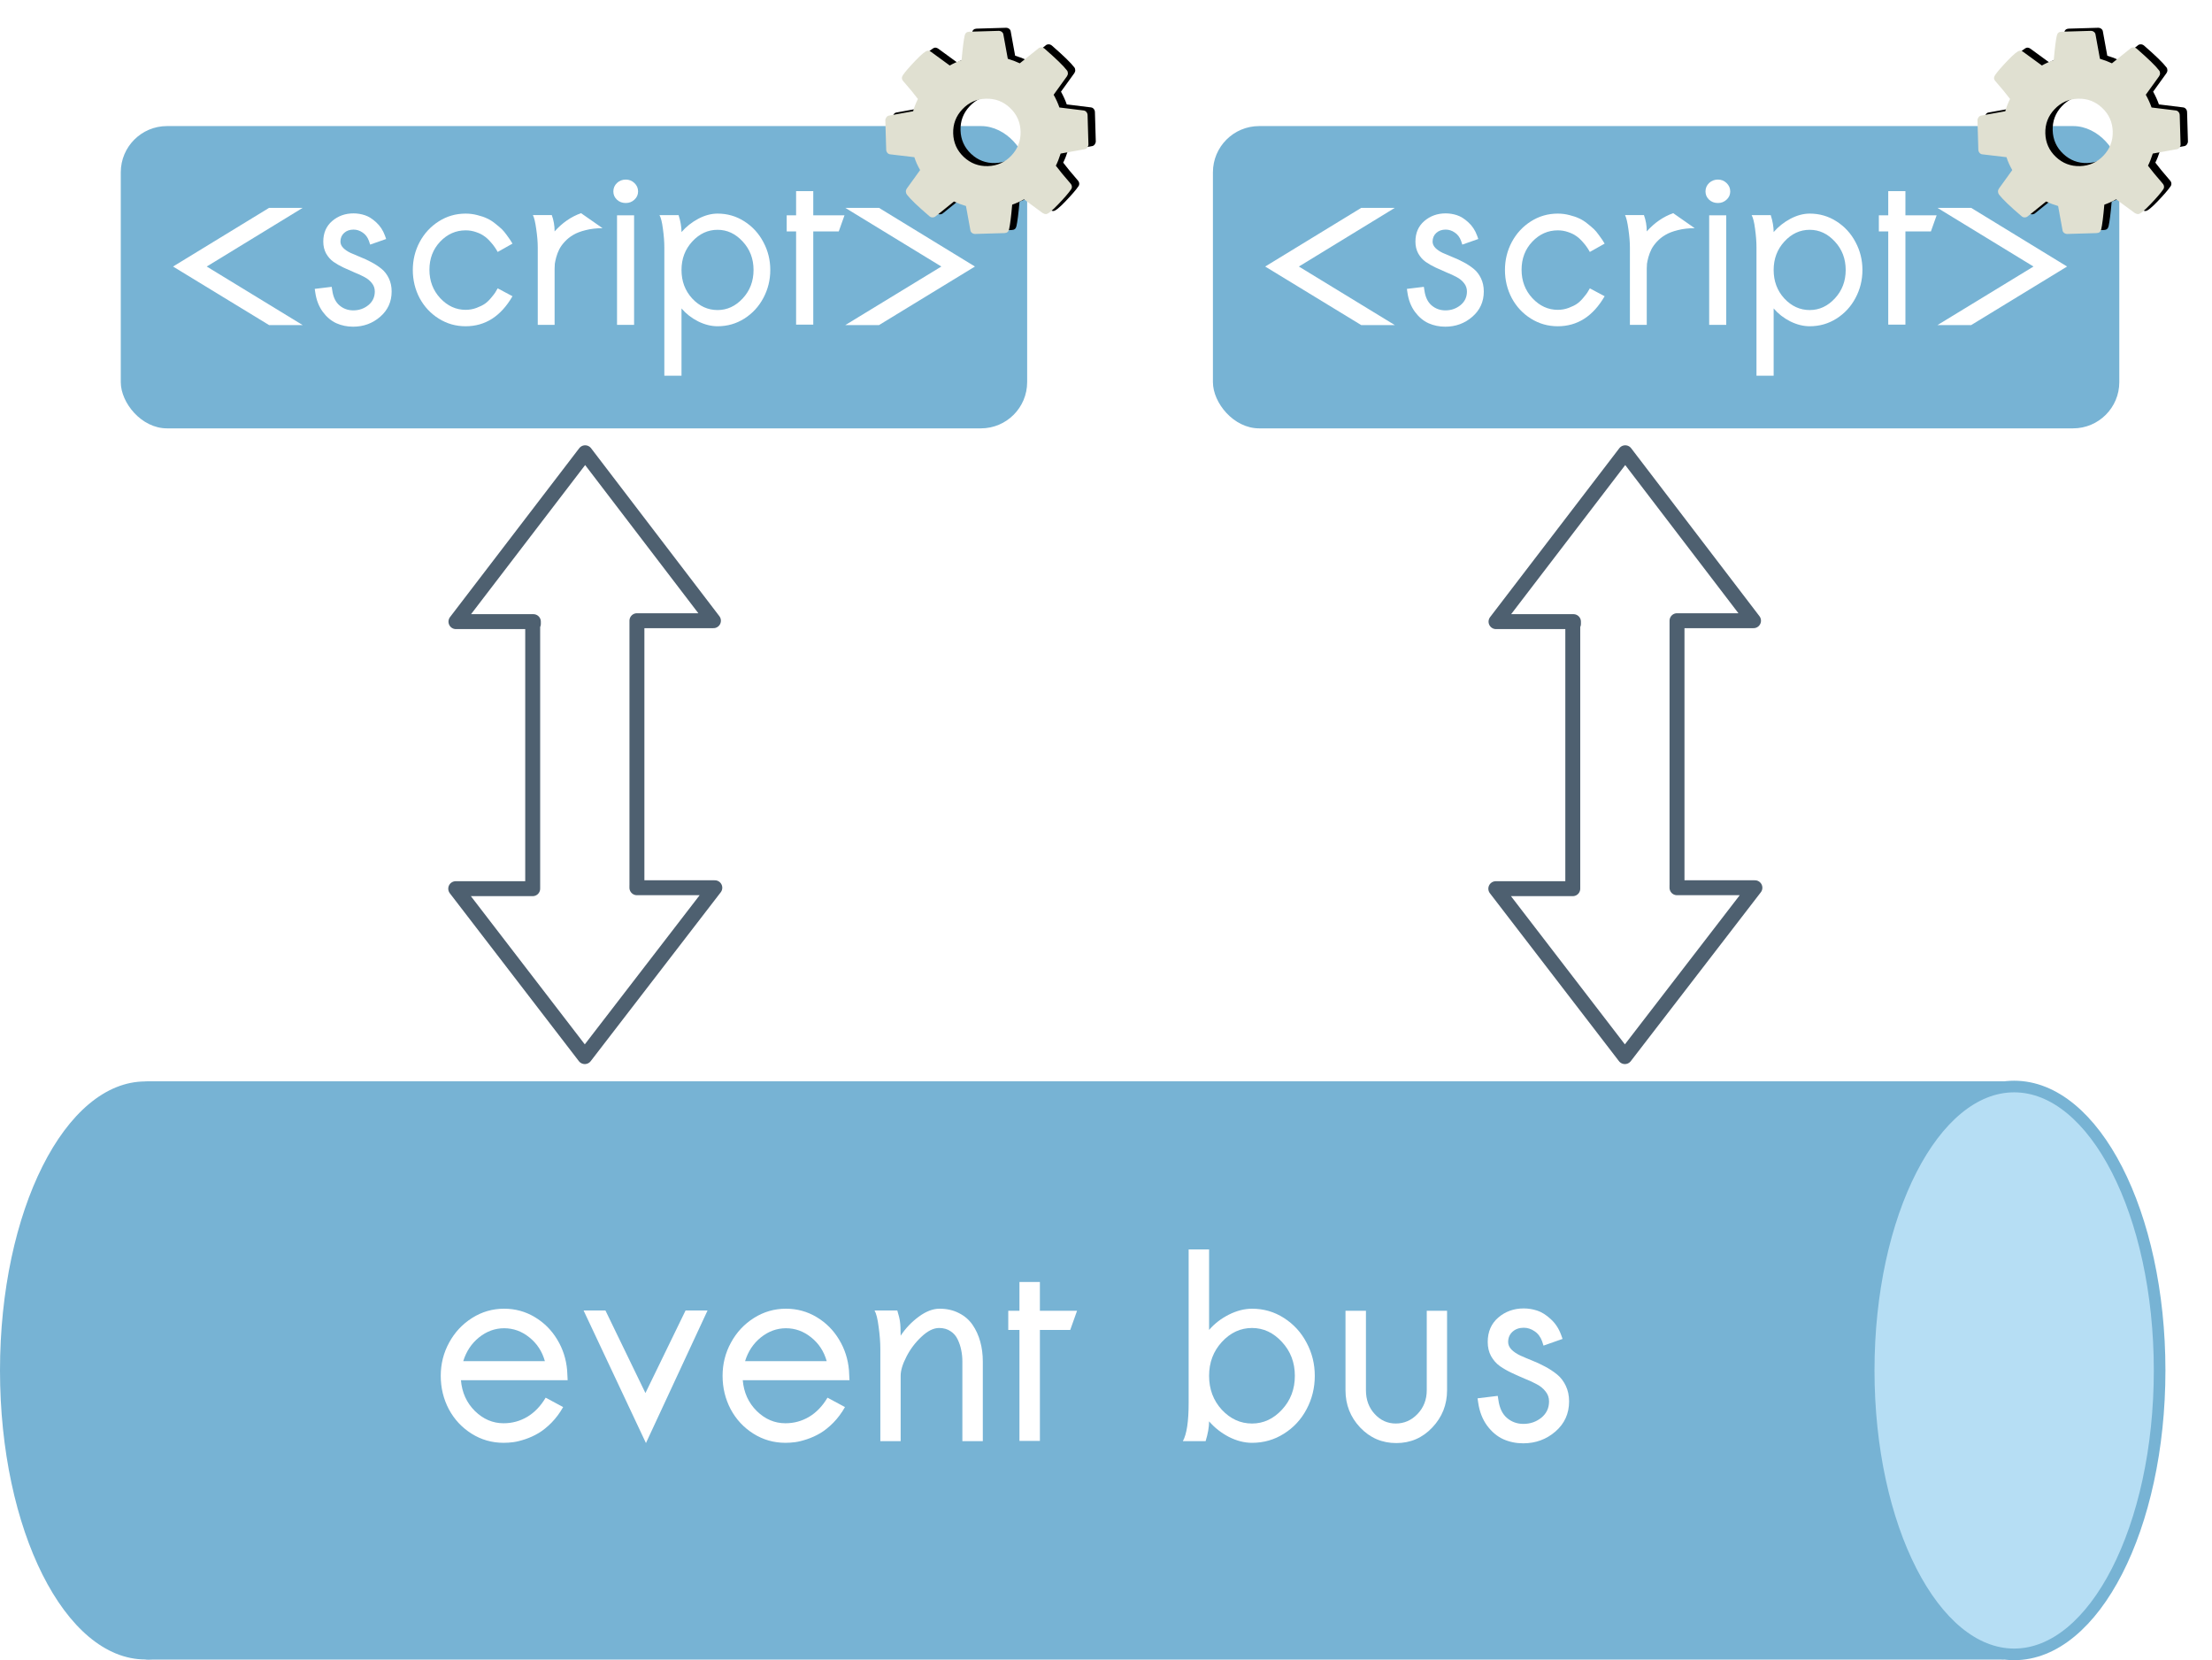 <?xml version="1.0" encoding="UTF-8" standalone="no"?>
<!-- Created with Inkscape (http://www.inkscape.org/) -->

<svg
   xmlns:dc="http://purl.org/dc/elements/1.1/"
   xmlns:cc="http://creativecommons.org/ns#"
   xmlns:rdf="http://www.w3.org/1999/02/22-rdf-syntax-ns#"
   xmlns:svg="http://www.w3.org/2000/svg"
   xmlns="http://www.w3.org/2000/svg"
   xmlns:sodipodi="http://sodipodi.sourceforge.net/DTD/sodipodi-0.dtd"
   xmlns:inkscape="http://www.inkscape.org/namespaces/inkscape"
   width="94.834mm"
   height="71.171mm"
   viewBox="0 0 336.026 252.18"
   id="svg2"
   version="1.1"
   inkscape:version="0.91 r13725"
   sodipodi:docname="event-bus.svg">
  <defs
     id="defs4">
    <filter
       inkscape:collect="always"
       style="color-interpolation-filters:sRGB"
       id="filter4735"
       x="-0.097"
       width="1.194"
       y="-0.116"
       height="1.232">
      <feGaussianBlur
         inkscape:collect="always"
         stdDeviation="3.736"
         id="feGaussianBlur4737" />
    </filter>
  </defs>
  <sodipodi:namedview
     id="base"
     pagecolor="#ffffff"
     bordercolor="#666666"
     borderopacity="1.0"
     inkscape:pageopacity="0.0"
     inkscape:pageshadow="2"
     inkscape:zoom="0.98994949"
     inkscape:cx="320.88647"
     inkscape:cy="55.608593"
     inkscape:document-units="px"
     inkscape:current-layer="layer1"
     showgrid="false"
     fit-margin-top="0"
     fit-margin-left="0"
     fit-margin-right="0"
     fit-margin-bottom="0"
     inkscape:window-width="1920"
     inkscape:window-height="1007"
     inkscape:window-x="0"
     inkscape:window-y="27"
     inkscape:window-maximized="1" />
  <g
     inkscape:label="Layer 1"
     inkscape:groupmode="layer"
     id="layer1"
     transform="translate(-61.23,-176.216)">
    <rect
       style="opacity:1;fill:#77b3d4;fill-opacity:1;stroke:none;stroke-width:0.986;stroke-linecap:round;stroke-linejoin:round;stroke-miterlimit:4;stroke-dasharray:none;stroke-dashoffset:0;stroke-opacity:1"
       id="rect4152"
       width="87.838"
       height="284.387"
       x="340.468"
       y="-366.754"
       ry="1.333"
       transform="matrix(0,1,-1,0,0,0)" />
    <ellipse
       style="opacity:1;fill:#77b3d4;fill-opacity:1;stroke:none;stroke-width:1.043;stroke-linecap:round;stroke-linejoin:round;stroke-miterlimit:4;stroke-dasharray:none;stroke-dashoffset:0;stroke-opacity:1"
       id="path4154"
       cx="384.387"
       cy="-83.32"
       rx="43.902"
       ry="22.09"
       transform="matrix(0,1,-1,0,0,0)" />
    <ellipse
       ry="22.098"
       rx="43.127"
       cy="-367.201"
       cx="384.387"
       id="ellipse4156"
       style="opacity:1;fill:#b6def4;fill-opacity:1;stroke:#77b3d4;stroke-width:1.765;stroke-linecap:round;stroke-linejoin:round;stroke-miterlimit:4;stroke-dasharray:none;stroke-dashoffset:0;stroke-opacity:1"
       transform="matrix(0,1,-1,0,0,0)" />
    <g
       style="font-style:normal;font-weight:normal;font-size:40px;line-height:125%;font-family:sans-serif;letter-spacing:0px;word-spacing:0px;fill:#ffffff;fill-opacity:1;stroke:none;stroke-width:1px;stroke-linecap:butt;stroke-linejoin:miter;stroke-opacity:1"
       id="flowRoot4188"
       transform="translate(-29.294,284.863)">
      <path
         d="m 160.896,98.113 12.402,0 q -0.625,-2.227 -2.363,-3.613 -1.719,-1.387 -3.828,-1.387 -2.07,0 -3.809,1.387 -1.719,1.387 -2.402,3.613 z m -0.352,2.891 q 0.234,2.812 2.129,4.688 1.895,1.855 4.355,1.855 1.934,0 3.594,-0.977 1.66,-0.996 2.793,-2.91 l 2.656,1.426 q -0.762,1.348 -1.777,2.383 -1.016,1.016 -1.973,1.582 -0.957,0.566 -2.012,0.918 -1.055,0.352 -1.816,0.449 -0.742,0.098 -1.465,0.098 -2.656,0 -4.863,-1.387 -2.207,-1.387 -3.457,-3.711 -1.23,-2.344 -1.23,-5.078 0,-2.715 1.27,-5.039 1.27,-2.344 3.496,-3.75 2.227,-1.406 4.863,-1.406 2.52,0 4.648,1.27 2.129,1.27 3.418,3.418 1.289,2.129 1.504,4.668 l 0.078,1.504 -16.211,0 z"
         style="font-style:normal;font-variant:normal;font-weight:bold;font-stretch:normal;font-family:Sawasdee;-inkscape-font-specification:'Sawasdee Bold';fill:#ffffff;fill-opacity:1"
         id="path4231"
         inkscape:connector-curvature="0" />
      <path
         d="m 179.178,90.418 3.32,0 6.074,12.539 6.094,-12.539 3.34,0 -9.355,20.137 -9.473,-20.137 z"
         style="font-style:normal;font-variant:normal;font-weight:bold;font-stretch:normal;font-family:Sawasdee;-inkscape-font-specification:'Sawasdee Bold';fill:#ffffff;fill-opacity:1"
         id="path4233"
         inkscape:connector-curvature="0" />
      <path
         d="m 203.709,98.113 12.402,0 q -0.625,-2.227 -2.363,-3.613 -1.719,-1.387 -3.828,-1.387 -2.07,0 -3.809,1.387 -1.719,1.387 -2.402,3.613 z m -0.352,2.891 q 0.234,2.812 2.129,4.688 1.895,1.855 4.355,1.855 1.934,0 3.594,-0.977 1.66,-0.996 2.793,-2.91 l 2.656,1.426 q -0.762,1.348 -1.777,2.383 -1.016,1.016 -1.973,1.582 -0.957,0.566 -2.012,0.918 -1.055,0.352 -1.816,0.449 -0.742,0.098 -1.465,0.098 -2.656,0 -4.863,-1.387 -2.207,-1.387 -3.457,-3.711 -1.23,-2.344 -1.23,-5.078 0,-2.715 1.27,-5.039 1.27,-2.344 3.496,-3.75 2.227,-1.406 4.863,-1.406 2.52,0 4.648,1.27 2.129,1.27 3.418,3.418 1.289,2.129 1.504,4.668 l 0.078,1.504 -16.211,0 z"
         style="font-style:normal;font-variant:normal;font-weight:bold;font-stretch:normal;font-family:Sawasdee;-inkscape-font-specification:'Sawasdee Bold';fill:#ffffff;fill-opacity:1"
         id="path4235"
         inkscape:connector-curvature="0" />
      <path
         d="m 226.834,90.418 q 0.332,1.074 0.41,1.719 0.098,0.645 0.098,2.109 1.113,-1.68 2.754,-2.891 1.641,-1.211 3.164,-1.211 1.641,0 2.93,0.664 1.289,0.645 2.07,1.777 0.781,1.133 1.172,2.559 0.391,1.406 0.391,3.008 l 0,12.109 -3.105,0 0,-12.109 q 0,-0.898 -0.176,-1.719 -0.156,-0.82 -0.527,-1.602 -0.371,-0.801 -1.094,-1.27 -0.723,-0.488 -1.738,-0.488 -1.27,0 -2.676,1.328 -1.406,1.309 -2.285,3.027 -0.879,1.699 -0.879,2.91 l 0,9.922 -3.086,0 0,-13.984 q 0,-1.504 -0.254,-3.34 -0.234,-1.855 -0.625,-2.52 l 3.457,0 z"
         style="font-style:normal;font-variant:normal;font-weight:bold;font-stretch:normal;font-family:Sawasdee;-inkscape-font-specification:'Sawasdee Bold';fill:#ffffff;fill-opacity:1"
         id="path4237"
         inkscape:connector-curvature="0" />
      <path
         d="m 248.494,110.223 -3.105,0 0,-16.855 -1.699,0 0,-2.91 1.699,0 0,-4.375 3.105,0 0,4.375 5.645,0 -1.035,2.91 -4.609,0 0,16.855 z"
         style="font-style:normal;font-variant:normal;font-weight:bold;font-stretch:normal;font-family:Sawasdee;-inkscape-font-specification:'Sawasdee Bold';fill:#ffffff;fill-opacity:1"
         id="path4239"
         inkscape:connector-curvature="0" />
      <path
         d="m 274.197,107.254 q 0,1.309 -0.527,3.008 l -3.457,0 q 0.879,-1.582 0.879,-5.801 l 0,-23.32 3.105,0 0,12.227 q 1.23,-1.426 3.008,-2.324 1.797,-0.898 3.516,-0.898 2.656,0 4.844,1.406 2.207,1.406 3.438,3.75 1.25,2.324 1.25,5.039 0,2.734 -1.25,5.078 -1.23,2.324 -3.438,3.711 -2.188,1.387 -4.844,1.387 -1.738,0 -3.516,-0.898 -1.758,-0.918 -3.008,-2.363 z m 0,-6.914 q 0,3.047 1.934,5.156 1.953,2.09 4.59,2.09 2.598,0 4.551,-2.109 1.953,-2.109 1.953,-5.137 0,-3.027 -1.953,-5.137 -1.953,-2.129 -4.551,-2.129 -2.637,0 -4.59,2.129 -1.934,2.109 -1.934,5.137 z"
         style="font-style:normal;font-variant:normal;font-weight:bold;font-stretch:normal;font-family:Sawasdee;-inkscape-font-specification:'Sawasdee Bold';fill:#ffffff;fill-opacity:1"
         id="path4241"
         inkscape:connector-curvature="0" />
      <path
         d="m 294.92,90.457 3.105,0 0,12.07 q 0,2.168 1.328,3.613 1.328,1.445 3.203,1.445 1.914,0 3.301,-1.445 1.406,-1.465 1.406,-3.613 l 0,-12.07 3.086,0 0,12.07 q 0,3.301 -2.246,5.664 -2.227,2.363 -5.469,2.363 -3.242,0 -5.488,-2.363 -2.227,-2.363 -2.227,-5.664 l 0,-12.07 z"
         style="font-style:normal;font-variant:normal;font-weight:bold;font-stretch:normal;font-family:Sawasdee;-inkscape-font-specification:'Sawasdee Bold';fill:#ffffff;fill-opacity:1"
         id="path4243"
         inkscape:connector-curvature="0" />
      <path
         d="m 327.889,94.735 -2.891,1.016 -0.215,-0.664 q -0.371,-1.016 -1.152,-1.523 -0.762,-0.527 -1.641,-0.527 -1.035,0 -1.699,0.605 -0.664,0.605 -0.664,1.562 0,0.625 0.508,1.152 0.508,0.508 1.328,0.898 0.82,0.371 1.797,0.762 0.996,0.391 1.973,0.918 0.996,0.527 1.816,1.191 0.82,0.664 1.328,1.719 0.508,1.055 0.508,2.383 0,2.773 -2.07,4.57 -2.07,1.797 -4.902,1.797 -1.621,0 -3.027,-0.625 -1.406,-0.645 -2.461,-2.07 -1.055,-1.445 -1.348,-3.477 l -0.098,-0.664 3.066,-0.371 0.098,0.625 q 0.254,1.836 1.309,2.734 1.055,0.898 2.5,0.898 1.543,0 2.715,-0.938 1.172,-0.957 1.172,-2.48 0,-0.859 -0.527,-1.504 -0.508,-0.664 -1.328,-1.094 -0.82,-0.449 -1.816,-0.84 -0.977,-0.41 -1.973,-0.879 -0.996,-0.469 -1.816,-1.035 -0.82,-0.586 -1.348,-1.523 -0.508,-0.938 -0.508,-2.148 0,-2.324 1.602,-3.711 1.621,-1.387 3.867,-1.387 1.035,0 2.051,0.332 1.016,0.332 2.051,1.289 1.055,0.957 1.582,2.402 l 0.215,0.605 z"
         style="font-style:normal;font-variant:normal;font-weight:bold;font-stretch:normal;font-family:Sawasdee;-inkscape-font-specification:'Sawasdee Bold';fill:#ffffff;fill-opacity:1"
         id="path4245"
         inkscape:connector-curvature="0" />
    </g>
    <rect
       ry="7.023"
       y="195.366"
       x="79.577"
       height="45.918"
       width="137.689"
       id="rect5245"
       style="opacity:1;fill:#77b3d4;fill-opacity:1;stroke:none;stroke-width:1;stroke-linecap:round;stroke-linejoin:round;stroke-miterlimit:4;stroke-dasharray:none;stroke-dashoffset:0;stroke-opacity:1" />
    <g
       transform="matrix(0.84,0,0,0.84,130.983,-44.938)"
       id="g4345"
       style="font-style:normal;font-weight:normal;font-size:40px;line-height:125%;font-family:sans-serif;letter-spacing:0px;word-spacing:0px;fill:#ffffff;fill-opacity:1;stroke:none;stroke-width:1px;stroke-linecap:butt;stroke-linejoin:miter;stroke-opacity:1">
      <path
         inkscape:connector-curvature="0"
         id="path4347"
         style="font-style:normal;font-variant:normal;font-weight:bold;font-stretch:normal;font-family:Sawasdee;-inkscape-font-specification:'Sawasdee Bold';fill:#ffffff;fill-opacity:1"
         d="m -28.308,322.061 -6.074,0 -17.363,-10.586 17.363,-10.605 6.074,0 -17.344,10.605 17.344,10.586 z" />
      <path
         inkscape:connector-curvature="0"
         id="path4349"
         style="font-style:normal;font-variant:normal;font-weight:bold;font-stretch:normal;font-family:Sawasdee;-inkscape-font-specification:'Sawasdee Bold';fill:#ffffff;fill-opacity:1"
         d="m -13.21,306.495 -2.891,1.016 -0.215,-0.664 q -0.371,-1.016 -1.152,-1.523 -0.762,-0.527 -1.641,-0.527 -1.035,0 -1.699,0.605 -0.664,0.605 -0.664,1.562 0,0.625 0.508,1.152 0.508,0.508 1.328,0.898 0.82,0.371 1.797,0.762 0.996,0.391 1.973,0.918 0.996,0.527 1.816,1.191 0.82,0.664 1.328,1.719 0.508,1.055 0.508,2.383 0,2.773 -2.07,4.57 -2.07,1.797 -4.902,1.797 -1.621,0 -3.027,-0.625 -1.406,-0.645 -2.461,-2.07 -1.055,-1.445 -1.348,-3.477 l -0.098,-0.664 3.066,-0.371 0.098,0.625 q 0.254,1.836 1.309,2.734 1.055,0.898 2.5,0.898 1.543,0 2.715,-0.938 1.172,-0.957 1.172,-2.48 0,-0.859 -0.527,-1.504 -0.508,-0.664 -1.328,-1.094 -0.82,-0.449 -1.816,-0.84 -0.977,-0.41 -1.973,-0.879 -0.996,-0.469 -1.816,-1.035 -0.82,-0.586 -1.348,-1.523 -0.508,-0.938 -0.508,-2.148 0,-2.324 1.602,-3.711 1.621,-1.387 3.867,-1.387 1.035,0 2.051,0.332 1.016,0.332 2.051,1.289 1.055,0.957 1.582,2.402 l 0.215,0.605 z" />
      <path
         inkscape:connector-curvature="0"
         id="path4351"
         style="font-style:normal;font-variant:normal;font-weight:bold;font-stretch:normal;font-family:Sawasdee;-inkscape-font-specification:'Sawasdee Bold';fill:#ffffff;fill-opacity:1"
         d="m 6.966,315.42 2.676,1.426 q -3.145,5.43 -8.477,5.43 -2.656,0 -4.863,-1.387 -2.207,-1.387 -3.457,-3.711 -1.23,-2.344 -1.23,-5.078 0,-2.715 1.23,-5.039 1.25,-2.344 3.457,-3.75 2.207,-1.406 4.863,-1.406 1.094,0 2.129,0.273 1.035,0.254 1.758,0.605 0.742,0.332 1.484,0.938 0.762,0.605 1.172,0.996 0.41,0.391 0.898,1.074 0.508,0.684 0.625,0.879 0.117,0.195 0.41,0.664 l -2.676,1.504 q -0.293,-0.527 -0.547,-0.879 -0.234,-0.371 -0.801,-0.996 -0.547,-0.625 -1.133,-1.016 -0.566,-0.41 -1.445,-0.703 -0.879,-0.312 -1.875,-0.312 -2.656,0 -4.609,2.051 -1.934,2.051 -1.934,5.078 0,3.027 1.953,5.137 1.973,2.109 4.59,2.109 1.035,0 1.973,-0.352 0.938,-0.352 1.504,-0.742 0.566,-0.391 1.133,-1.074 0.586,-0.703 0.742,-0.957 0.156,-0.254 0.449,-0.762 z" />
      <path
         inkscape:connector-curvature="0"
         id="path4353"
         style="font-style:normal;font-variant:normal;font-weight:bold;font-stretch:normal;font-family:Sawasdee;-inkscape-font-specification:'Sawasdee Bold';fill:#ffffff;fill-opacity:1"
         d="m 17.259,305.127 q 2.09,-2.344 4.785,-3.301 l 3.887,2.715 q -1.68,0 -3.047,0.352 -1.367,0.332 -2.246,0.859 -0.879,0.508 -1.543,1.23 -0.664,0.723 -0.996,1.387 -0.332,0.664 -0.547,1.426 -0.195,0.742 -0.254,1.191 -0.039,0.449 -0.039,0.859 l 0,10.176 -3.047,0 0,-13.984 q 0,-1.465 -0.273,-3.32 -0.254,-1.855 -0.605,-2.539 l 3.418,0 q 0.508,1.387 0.508,2.949 z" />
      <path
         inkscape:connector-curvature="0"
         id="path4355"
         style="font-style:normal;font-variant:normal;font-weight:bold;font-stretch:normal;font-family:Sawasdee;-inkscape-font-specification:'Sawasdee Bold';fill:#ffffff;fill-opacity:1"
         d="m 30.13,295.752 q 0.918,0 1.562,0.625 0.664,0.625 0.664,1.523 0,0.879 -0.664,1.484 -0.645,0.605 -1.562,0.605 -0.957,0 -1.602,-0.605 -0.645,-0.605 -0.645,-1.484 0,-0.898 0.645,-1.523 0.664,-0.625 1.602,-0.625 z m 1.504,26.27 -3.086,0 0,-19.805 3.086,0 0,19.805 z" />
      <path
         inkscape:connector-curvature="0"
         id="path4357"
         style="font-style:normal;font-variant:normal;font-weight:bold;font-stretch:normal;font-family:Sawasdee;-inkscape-font-specification:'Sawasdee Bold';fill:#ffffff;fill-opacity:1"
         d="m 36.224,302.178 3.457,0 q 0.527,1.66 0.527,3.066 1.27,-1.465 3.027,-2.402 1.777,-0.938 3.496,-0.938 2.656,0 4.844,1.406 2.207,1.406 3.438,3.75 1.25,2.324 1.25,5.039 0,2.715 -1.25,5.059 -1.23,2.324 -3.438,3.73 -2.188,1.387 -4.844,1.387 -1.738,0 -3.516,-0.879 -1.777,-0.898 -3.008,-2.344 l 0,12.168 -3.105,0 0,-23.223 q 0,-1.484 -0.254,-3.32 -0.234,-1.836 -0.625,-2.5 z m 3.984,9.922 q 0,3.047 1.934,5.156 1.953,2.09 4.59,2.09 2.598,0 4.551,-2.109 1.953,-2.109 1.953,-5.137 0,-3.027 -1.953,-5.137 -1.953,-2.129 -4.551,-2.129 -2.637,0 -4.59,2.129 -1.934,2.109 -1.934,5.137 z" />
      <path
         inkscape:connector-curvature="0"
         id="path4359"
         style="font-style:normal;font-variant:normal;font-weight:bold;font-stretch:normal;font-family:Sawasdee;-inkscape-font-specification:'Sawasdee Bold';fill:#ffffff;fill-opacity:1"
         d="m 64.036,321.983 -3.105,0 0,-16.855 -1.699,0 0,-2.91 1.699,0 0,-4.375 3.105,0 0,4.375 5.645,0 -1.035,2.91 -4.609,0 0,16.855 z" />
      <path
         inkscape:connector-curvature="0"
         id="path4361"
         style="font-style:normal;font-variant:normal;font-weight:bold;font-stretch:normal;font-family:Sawasdee;-inkscape-font-specification:'Sawasdee Bold';fill:#ffffff;fill-opacity:1"
         d="m 75.931,322.061 -6.094,0 17.363,-10.586 -17.363,-10.605 6.094,0 17.344,10.605 -17.344,10.586 z" />
    </g>
    <g
       style="fill:#000000;fill-opacity:1;filter:url(#filter4735)"
       transform="matrix(0.02,-5.8377607e-4,-5.8377607e-4,-0.02,197.278,209.109)"
       id="g4499">
      <path
         d="m 1024,640 q 0,106 -75,181 -75,75 -181,75 -106,0 -181,-75 -75,-75 -75,-181 0,-106 75,-181 75,-75 181,-75 106,0 181,75 75,75 75,181 z m 512,109 0,-222 q 0,-12 -8,-23 -8,-11 -20,-13 l -185,-28 q -19,-54 -39,-91 35,-50 107,-138 10,-12 10,-25 0,-13 -9,-23 -27,-37 -99,-108 -72,-71 -94,-71 -12,0 -26,9 l -138,108 q -44,-23 -91,-38 -16,-136 -29,-186 -7,-28 -36,-28 l -222,0 q -14,0 -24.5,8.5 Q 622,-111 621,-98 L 593,86 q -49,16 -90,37 L 362,16 Q 352,7 337,7 323,7 312,18 186,132 147,186 q -7,10 -7,23 0,12 8,23 15,21 51,66.5 36,45.5 54,70.5 -27,50 -41,99 L 29,495 Q 16,497 8,507.5 0,518 0,531 l 0,222 q 0,12 8,23 8,11 19,13 l 186,28 q 14,46 39,92 -40,57 -107,138 -10,12 -10,24 0,10 9,23 26,36 98.5,107.5 72.5,71.5 94.5,71.5 13,0 26,-10 l 138,-107 q 44,23 91,38 16,136 29,186 7,28 36,28 l 222,0 q 14,0 24.5,-8.5 Q 914,1391 915,1378 l 28,-184 q 49,-16 90,-37 l 142,107 q 9,9 24,9 13,0 25,-10 129,-119 165,-170 7,-8 7,-22 0,-12 -8,-23 -15,-21 -51,-66.5 -36,-45.5 -54,-70.5 26,-50 41,-98 l 183,-28 q 13,-2 21,-12.5 8,-10.5 8,-23.5 z"
         id="path4501"
         inkscape:connector-curvature="0"
         style="fill:#000000;fill-opacity:1" />
    </g>
    <g
       id="g4169"
       transform="matrix(0.02,-5.8377607e-4,-5.8377607e-4,-0.02,196.162,209.576)"
       style="fill:#e0e0d1;fill-opacity:1">
      <path
         style="fill:#e0e0d1;fill-opacity:1"
         inkscape:connector-curvature="0"
         id="path4171"
         d="m 1024,640 q 0,106 -75,181 -75,75 -181,75 -106,0 -181,-75 -75,-75 -75,-181 0,-106 75,-181 75,-75 181,-75 106,0 181,75 75,75 75,181 z m 512,109 0,-222 q 0,-12 -8,-23 -8,-11 -20,-13 l -185,-28 q -19,-54 -39,-91 35,-50 107,-138 10,-12 10,-25 0,-13 -9,-23 -27,-37 -99,-108 -72,-71 -94,-71 -12,0 -26,9 l -138,108 q -44,-23 -91,-38 -16,-136 -29,-186 -7,-28 -36,-28 l -222,0 q -14,0 -24.5,8.5 Q 622,-111 621,-98 L 593,86 q -49,16 -90,37 L 362,16 Q 352,7 337,7 323,7 312,18 186,132 147,186 q -7,10 -7,23 0,12 8,23 15,21 51,66.5 36,45.5 54,70.5 -27,50 -41,99 L 29,495 Q 16,497 8,507.5 0,518 0,531 l 0,222 q 0,12 8,23 8,11 19,13 l 186,28 q 14,46 39,92 -40,57 -107,138 -10,12 -10,24 0,10 9,23 26,36 98.5,107.5 72.5,71.5 94.5,71.5 13,0 26,-10 l 138,-107 q 44,23 91,38 16,136 29,186 7,28 36,28 l 222,0 q 14,0 24.5,-8.5 Q 914,1391 915,1378 l 28,-184 q 49,-16 90,-37 l 142,107 q 9,9 24,9 13,0 25,-10 129,-119 165,-170 7,-8 7,-22 0,-12 -8,-23 -15,-21 -51,-66.5 -36,-45.5 -54,-70.5 26,-50 41,-98 l 183,-28 q 13,-2 21,-12.5 8,-10.5 8,-23.5 z" />
    </g>
    <path
       style="fill:none;fill-opacity:1;stroke:#4e6070;stroke-width:2.268;stroke-linecap:round;stroke-linejoin:round;stroke-miterlimit:4;stroke-dasharray:none;stroke-opacity:1"
       d="m 308.121,244.991 -19.629,25.652 11.764,0 0,0.34 -0.104,0 0,40.223 -11.693,0 19.607,25.508 19.752,-25.65 -11.836,0 0,-0.338 0.004,0 0,-40.225 11.623,0 -19.488,-25.51 z"
       id="path4363"
       inkscape:connector-curvature="0" />
    <rect
       style="opacity:1;fill:#77b3d4;fill-opacity:1;stroke:none;stroke-width:1;stroke-linecap:round;stroke-linejoin:round;stroke-miterlimit:4;stroke-dasharray:none;stroke-dashoffset:0;stroke-opacity:1"
       id="rect4365"
       width="137.689"
       height="45.918"
       x="245.486"
       y="195.366"
       ry="7.023" />
    <g
       style="font-style:normal;font-weight:normal;font-size:40px;line-height:125%;font-family:sans-serif;letter-spacing:0px;word-spacing:0px;fill:#ffffff;fill-opacity:1;stroke:none;stroke-width:1px;stroke-linecap:butt;stroke-linejoin:miter;stroke-opacity:1"
       id="g4367"
       transform="matrix(0.84,0,0,0.84,296.892,-44.938)">
      <path
         d="m -28.308,322.061 -6.074,0 -17.363,-10.586 17.363,-10.605 6.074,0 -17.344,10.605 17.344,10.586 z"
         style="font-style:normal;font-variant:normal;font-weight:bold;font-stretch:normal;font-family:Sawasdee;-inkscape-font-specification:'Sawasdee Bold';fill:#ffffff;fill-opacity:1"
         id="path4369"
         inkscape:connector-curvature="0" />
      <path
         d="m -13.21,306.495 -2.891,1.016 -0.215,-0.664 q -0.371,-1.016 -1.152,-1.523 -0.762,-0.527 -1.641,-0.527 -1.035,0 -1.699,0.605 -0.664,0.605 -0.664,1.562 0,0.625 0.508,1.152 0.508,0.508 1.328,0.898 0.82,0.371 1.797,0.762 0.996,0.391 1.973,0.918 0.996,0.527 1.816,1.191 0.82,0.664 1.328,1.719 0.508,1.055 0.508,2.383 0,2.773 -2.07,4.57 -2.07,1.797 -4.902,1.797 -1.621,0 -3.027,-0.625 -1.406,-0.645 -2.461,-2.07 -1.055,-1.445 -1.348,-3.477 l -0.098,-0.664 3.066,-0.371 0.098,0.625 q 0.254,1.836 1.309,2.734 1.055,0.898 2.5,0.898 1.543,0 2.715,-0.938 1.172,-0.957 1.172,-2.48 0,-0.859 -0.527,-1.504 -0.508,-0.664 -1.328,-1.094 -0.82,-0.449 -1.816,-0.84 -0.977,-0.41 -1.973,-0.879 -0.996,-0.469 -1.816,-1.035 -0.82,-0.586 -1.348,-1.523 -0.508,-0.938 -0.508,-2.148 0,-2.324 1.602,-3.711 1.621,-1.387 3.867,-1.387 1.035,0 2.051,0.332 1.016,0.332 2.051,1.289 1.055,0.957 1.582,2.402 l 0.215,0.605 z"
         style="font-style:normal;font-variant:normal;font-weight:bold;font-stretch:normal;font-family:Sawasdee;-inkscape-font-specification:'Sawasdee Bold';fill:#ffffff;fill-opacity:1"
         id="path4371"
         inkscape:connector-curvature="0" />
      <path
         d="m 6.966,315.42 2.676,1.426 q -3.145,5.43 -8.477,5.43 -2.656,0 -4.863,-1.387 -2.207,-1.387 -3.457,-3.711 -1.23,-2.344 -1.23,-5.078 0,-2.715 1.23,-5.039 1.25,-2.344 3.457,-3.75 2.207,-1.406 4.863,-1.406 1.094,0 2.129,0.273 1.035,0.254 1.758,0.605 0.742,0.332 1.484,0.938 0.762,0.605 1.172,0.996 0.41,0.391 0.898,1.074 0.508,0.684 0.625,0.879 0.117,0.195 0.41,0.664 l -2.676,1.504 q -0.293,-0.527 -0.547,-0.879 -0.234,-0.371 -0.801,-0.996 -0.547,-0.625 -1.133,-1.016 -0.566,-0.41 -1.445,-0.703 -0.879,-0.312 -1.875,-0.312 -2.656,0 -4.609,2.051 -1.934,2.051 -1.934,5.078 0,3.027 1.953,5.137 1.973,2.109 4.59,2.109 1.035,0 1.973,-0.352 0.938,-0.352 1.504,-0.742 0.566,-0.391 1.133,-1.074 0.586,-0.703 0.742,-0.957 0.156,-0.254 0.449,-0.762 z"
         style="font-style:normal;font-variant:normal;font-weight:bold;font-stretch:normal;font-family:Sawasdee;-inkscape-font-specification:'Sawasdee Bold';fill:#ffffff;fill-opacity:1"
         id="path4373"
         inkscape:connector-curvature="0" />
      <path
         d="m 17.259,305.127 q 2.09,-2.344 4.785,-3.301 l 3.887,2.715 q -1.68,0 -3.047,0.352 -1.367,0.332 -2.246,0.859 -0.879,0.508 -1.543,1.23 -0.664,0.723 -0.996,1.387 -0.332,0.664 -0.547,1.426 -0.195,0.742 -0.254,1.191 -0.039,0.449 -0.039,0.859 l 0,10.176 -3.047,0 0,-13.984 q 0,-1.465 -0.273,-3.32 -0.254,-1.855 -0.605,-2.539 l 3.418,0 q 0.508,1.387 0.508,2.949 z"
         style="font-style:normal;font-variant:normal;font-weight:bold;font-stretch:normal;font-family:Sawasdee;-inkscape-font-specification:'Sawasdee Bold';fill:#ffffff;fill-opacity:1"
         id="path4375"
         inkscape:connector-curvature="0" />
      <path
         d="m 30.13,295.752 q 0.918,0 1.562,0.625 0.664,0.625 0.664,1.523 0,0.879 -0.664,1.484 -0.645,0.605 -1.562,0.605 -0.957,0 -1.602,-0.605 -0.645,-0.605 -0.645,-1.484 0,-0.898 0.645,-1.523 0.664,-0.625 1.602,-0.625 z m 1.504,26.27 -3.086,0 0,-19.805 3.086,0 0,19.805 z"
         style="font-style:normal;font-variant:normal;font-weight:bold;font-stretch:normal;font-family:Sawasdee;-inkscape-font-specification:'Sawasdee Bold';fill:#ffffff;fill-opacity:1"
         id="path4377"
         inkscape:connector-curvature="0" />
      <path
         d="m 36.224,302.178 3.457,0 q 0.527,1.66 0.527,3.066 1.27,-1.465 3.027,-2.402 1.777,-0.938 3.496,-0.938 2.656,0 4.844,1.406 2.207,1.406 3.438,3.75 1.25,2.324 1.25,5.039 0,2.715 -1.25,5.059 -1.23,2.324 -3.438,3.73 -2.188,1.387 -4.844,1.387 -1.738,0 -3.516,-0.879 -1.777,-0.898 -3.008,-2.344 l 0,12.168 -3.105,0 0,-23.223 q 0,-1.484 -0.254,-3.32 -0.234,-1.836 -0.625,-2.5 z m 3.984,9.922 q 0,3.047 1.934,5.156 1.953,2.09 4.59,2.09 2.598,0 4.551,-2.109 1.953,-2.109 1.953,-5.137 0,-3.027 -1.953,-5.137 -1.953,-2.129 -4.551,-2.129 -2.637,0 -4.59,2.129 -1.934,2.109 -1.934,5.137 z"
         style="font-style:normal;font-variant:normal;font-weight:bold;font-stretch:normal;font-family:Sawasdee;-inkscape-font-specification:'Sawasdee Bold';fill:#ffffff;fill-opacity:1"
         id="path4379"
         inkscape:connector-curvature="0" />
      <path
         d="m 64.036,321.983 -3.105,0 0,-16.855 -1.699,0 0,-2.91 1.699,0 0,-4.375 3.105,0 0,4.375 5.645,0 -1.035,2.91 -4.609,0 0,16.855 z"
         style="font-style:normal;font-variant:normal;font-weight:bold;font-stretch:normal;font-family:Sawasdee;-inkscape-font-specification:'Sawasdee Bold';fill:#ffffff;fill-opacity:1"
         id="path4381"
         inkscape:connector-curvature="0" />
      <path
         d="m 75.931,322.061 -6.094,0 17.363,-10.586 -17.363,-10.605 6.094,0 17.344,10.605 -17.344,10.586 z"
         style="font-style:normal;font-variant:normal;font-weight:bold;font-stretch:normal;font-family:Sawasdee;-inkscape-font-specification:'Sawasdee Bold';fill:#ffffff;fill-opacity:1"
         id="path4383"
         inkscape:connector-curvature="0" />
    </g>
    <g
       id="g4385"
       transform="matrix(0.02,-5.8377607e-4,-5.8377607e-4,-0.02,363.187,209.109)"
       style="fill:#000000;fill-opacity:1;filter:url(#filter4735)">
      <path
         style="fill:#000000;fill-opacity:1"
         inkscape:connector-curvature="0"
         id="path4387"
         d="m 1024,640 q 0,106 -75,181 -75,75 -181,75 -106,0 -181,-75 -75,-75 -75,-181 0,-106 75,-181 75,-75 181,-75 106,0 181,75 75,75 75,181 z m 512,109 0,-222 q 0,-12 -8,-23 -8,-11 -20,-13 l -185,-28 q -19,-54 -39,-91 35,-50 107,-138 10,-12 10,-25 0,-13 -9,-23 -27,-37 -99,-108 -72,-71 -94,-71 -12,0 -26,9 l -138,108 q -44,-23 -91,-38 -16,-136 -29,-186 -7,-28 -36,-28 l -222,0 q -14,0 -24.5,8.5 Q 622,-111 621,-98 L 593,86 q -49,16 -90,37 L 362,16 Q 352,7 337,7 323,7 312,18 186,132 147,186 q -7,10 -7,23 0,12 8,23 15,21 51,66.5 36,45.5 54,70.5 -27,50 -41,99 L 29,495 Q 16,497 8,507.5 0,518 0,531 l 0,222 q 0,12 8,23 8,11 19,13 l 186,28 q 14,46 39,92 -40,57 -107,138 -10,12 -10,24 0,10 9,23 26,36 98.5,107.5 72.5,71.5 94.5,71.5 13,0 26,-10 l 138,-107 q 44,23 91,38 16,136 29,186 7,28 36,28 l 222,0 q 14,0 24.5,-8.5 Q 914,1391 915,1378 l 28,-184 q 49,-16 90,-37 l 142,107 q 9,9 24,9 13,0 25,-10 129,-119 165,-170 7,-8 7,-22 0,-12 -8,-23 -15,-21 -51,-66.5 -36,-45.5 -54,-70.5 26,-50 41,-98 l 183,-28 q 13,-2 21,-12.5 8,-10.5 8,-23.5 z" />
    </g>
    <g
       style="fill:#e0e0d1;fill-opacity:1"
       transform="matrix(0.02,-5.8377607e-4,-5.8377607e-4,-0.02,362.07,209.576)"
       id="g4389">
      <path
         d="m 1024,640 q 0,106 -75,181 -75,75 -181,75 -106,0 -181,-75 -75,-75 -75,-181 0,-106 75,-181 75,-75 181,-75 106,0 181,75 75,75 75,181 z m 512,109 0,-222 q 0,-12 -8,-23 -8,-11 -20,-13 l -185,-28 q -19,-54 -39,-91 35,-50 107,-138 10,-12 10,-25 0,-13 -9,-23 -27,-37 -99,-108 -72,-71 -94,-71 -12,0 -26,9 l -138,108 q -44,-23 -91,-38 -16,-136 -29,-186 -7,-28 -36,-28 l -222,0 q -14,0 -24.5,8.5 Q 622,-111 621,-98 L 593,86 q -49,16 -90,37 L 362,16 Q 352,7 337,7 323,7 312,18 186,132 147,186 q -7,10 -7,23 0,12 8,23 15,21 51,66.5 36,45.5 54,70.5 -27,50 -41,99 L 29,495 Q 16,497 8,507.5 0,518 0,531 l 0,222 q 0,12 8,23 8,11 19,13 l 186,28 q 14,46 39,92 -40,57 -107,138 -10,12 -10,24 0,10 9,23 26,36 98.5,107.5 72.5,71.5 94.5,71.5 13,0 26,-10 l 138,-107 q 44,23 91,38 16,136 29,186 7,28 36,28 l 222,0 q 14,0 24.5,-8.5 Q 914,1391 915,1378 l 28,-184 q 49,-16 90,-37 l 142,107 q 9,9 24,9 13,0 25,-10 129,-119 165,-170 7,-8 7,-22 0,-12 -8,-23 -15,-21 -51,-66.5 -36,-45.5 -54,-70.5 26,-50 41,-98 l 183,-28 q 13,-2 21,-12.5 8,-10.5 8,-23.5 z"
         id="path4391"
         inkscape:connector-curvature="0"
         style="fill:#e0e0d1;fill-opacity:1" />
    </g>
    <path
       inkscape:connector-curvature="0"
       id="path4398"
       d="m 150.121,244.991 -19.629,25.652 11.764,0 0,0.34 -0.104,0 0,40.223 -11.693,0 19.607,25.508 19.752,-25.65 -11.836,0 0,-0.338 0.004,0 0,-40.225 11.623,0 -19.488,-25.51 z"
       style="fill:none;fill-opacity:1;stroke:#4e6070;stroke-width:2.268;stroke-linecap:round;stroke-linejoin:round;stroke-miterlimit:4;stroke-dasharray:none;stroke-opacity:1" />
  </g>
</svg>
